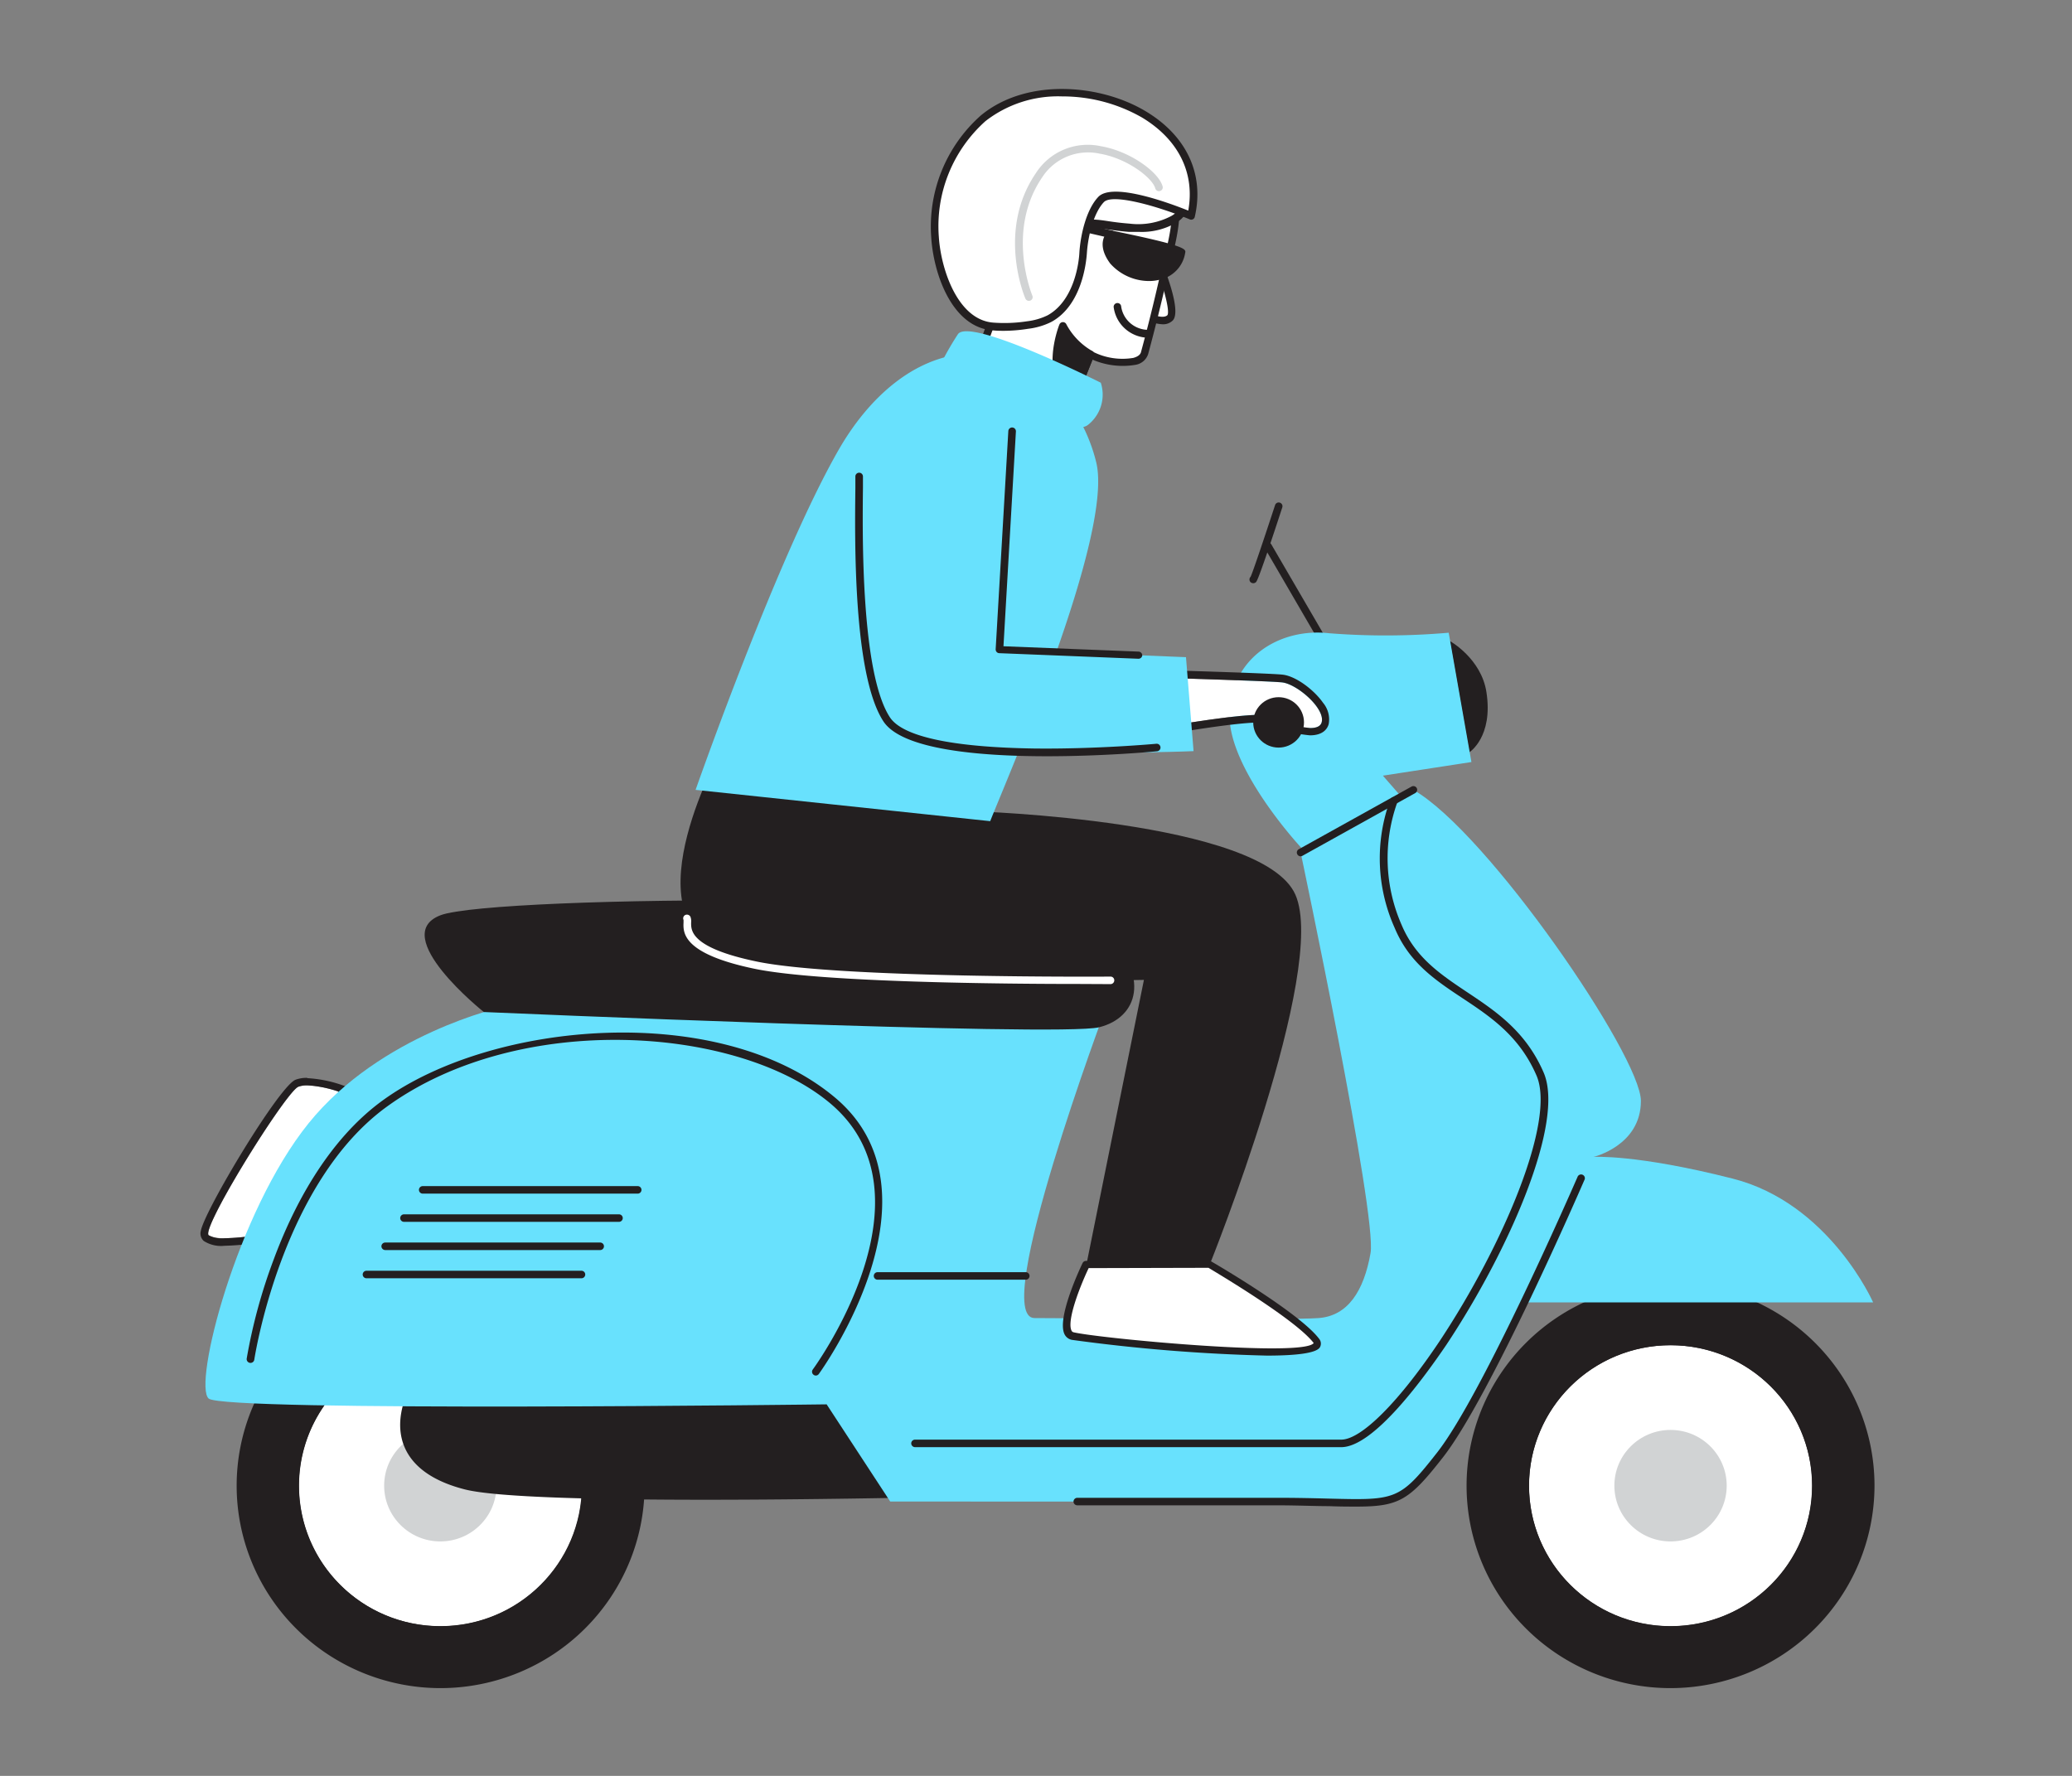 <?xml version="1.0" encoding="UTF-8" standalone="no"?>
<!-- Created with Inkscape (http://www.inkscape.org/) -->

<svg
   width="280"
   height="240"
   viewBox="0 0 74.083 63.5"
   version="1.1"
   id="svg5"
   inkscape:version="1.2 (dc2aedaf03, 2022-05-15)"
   sodipodi:docname="motorcycle.svg"
   xmlns:inkscape="http://www.inkscape.org/namespaces/inkscape"
   xmlns:sodipodi="http://sodipodi.sourceforge.net/DTD/sodipodi-0.dtd"
   xmlns:xlink="http://www.w3.org/1999/xlink"
   xmlns="http://www.w3.org/2000/svg"
   xmlns:svg="http://www.w3.org/2000/svg">
  <rect x="0" y="0" width="74.083" height="63.5" fill="#808080" stroke="none"/>
  <sodipodi:namedview
     id="namedview7"
     pagecolor="#505050"
     bordercolor="#eeeeee"
     borderopacity="1"
     inkscape:showpageshadow="0"
     inkscape:pageopacity="0"
     inkscape:pagecheckerboard="0"
     inkscape:deskcolor="#505050"
     inkscape:document-units="px"
     showgrid="false"
     inkscape:zoom="1"
     inkscape:cx="399.5"
     inkscape:cy="157.5"
     inkscape:window-width="1366"
     inkscape:window-height="699"
     inkscape:window-x="0"
     inkscape:window-y="0"
     inkscape:window-maximized="1"
     inkscape:current-layer="layer1" />
  <defs
     id="defs2">
    <linearGradient
       id="linear-gradient"
       x1="104.12"
       y1="230.54"
       x2="151.94"
       y2="193.21"
       gradientUnits="userSpaceOnUse">
      <stop
         offset="0"
         stop-color="#fff"
         stop-opacity="0"
         id="stop6669" />
      <stop
         offset="0.98"
         stop-color="#0800bf"
         id="stop6671" />
    </linearGradient>
    <linearGradient
       id="linear-gradient-2"
       x1="83.23"
       y1="179.7"
       x2="129.79"
       y2="132.33"
       xlink:href="#linear-gradient" />
    <linearGradient
       id="linear-gradient-3"
       x1="175.78"
       y1="221.98"
       x2="199.13"
       y2="151.92"
       xlink:href="#linear-gradient" />
    <linearGradient
       id="linear-gradient-4"
       x1="253.03"
       y1="255.51"
       x2="276.6"
       y2="236.51"
       xlink:href="#linear-gradient" />
    <linearGradient
       id="linear-gradient-36"
       x1="183.83"
       y1="264.73"
       x2="185.9"
       y2="304.52"
       gradientUnits="userSpaceOnUse">
      <stop
         offset="0.01"
         id="stop18633" />
      <stop
         offset="0.08"
         stop-opacity="0.69"
         id="stop18635" />
      <stop
         offset="0.21"
         stop-opacity="0.32"
         id="stop18637" />
      <stop
         offset="1"
         stop-opacity="0"
         id="stop18639" />
    </linearGradient>
    <linearGradient
       id="linear-gradient-2-7"
       x1="198.79"
       y1="115.83"
       x2="207.47"
       y2="258.13"
       xlink:href="#linear-gradient-36" />
    <linearGradient
       id="linear-gradient-3-5"
       x1="2316.74"
       y1="-609.73"
       x2="2301.18"
       y2="-592.25"
       gradientTransform="matrix(-0.82,0.58,0.58,0.82,2373.07,-750.08)"
       xlink:href="#linear-gradient-36" />
    <linearGradient
       id="linear-gradient-4-3"
       x1="4330.77"
       y1="2142.84"
       x2="4507.33"
       y2="2228.49"
       gradientTransform="rotate(-142.1,1925.846,1863.027)"
       gradientUnits="userSpaceOnUse">
      <stop
         offset="0.01"
         id="stop18644" />
      <stop
         offset="0.08"
         stop-opacity="0.69"
         id="stop18646" />
      <stop
         offset="0.21"
         stop-opacity="0.32"
         id="stop18648" />
      <stop
         offset="1"
         stop-opacity="0"
         id="stop18650" />
    </linearGradient>
    <linearGradient
       id="linear-gradient-5"
       x1="151.05"
       y1="89.31"
       x2="160.05"
       y2="133.45"
       xlink:href="#linear-gradient-4-3" />
    <linearGradient
       id="linear-gradient-6"
       x1="2290.73"
       y1="-591.78"
       x2="2325.28"
       y2="-589.92"
       gradientTransform="matrix(-0.82,0.58,0.58,0.82,2373.07,-750.08)"
       xlink:href="#linear-gradient-36" />
    <linearGradient
       id="linear-gradient-7"
       x1="169.8"
       y1="127.82"
       x2="168.29"
       y2="306.52"
       xlink:href="#linear-gradient-4-3" />
    <linearGradient
       id="linear-gradient-8"
       x1="163.48"
       y1="158.08"
       x2="90.67"
       y2="199.84"
       xlink:href="#linear-gradient-4-3" />
    <linearGradient
       id="linear-gradient-9"
       x1="130.94"
       y1="144.46"
       x2="3.3"
       y2="217.66"
       xlink:href="#linear-gradient-4-3" />
    <linearGradient
       id="linear-gradient-10"
       x1="287.37"
       y1="96.88"
       x2="352.62"
       y2="250.07"
       xlink:href="#linear-gradient-4-3" />
    <linearGradient
       id="linear-gradient-11"
       x1="169.38"
       y1="134.78"
       x2="406.73"
       y2="301.18"
       xlink:href="#linear-gradient-4-3" />
    <linearGradient
       id="linear-gradient-12"
       x1="199.17"
       y1="253.11"
       x2="243.94"
       y2="12.38"
       xlink:href="#linear-gradient-4-3" />
    <linearGradient
       id="linear-gradient-13"
       x1="171.77"
       y1="88.49"
       x2="165.01"
       y2="385.82"
       xlink:href="#linear-gradient-4-3" />
    <linearGradient
       id="linear-gradient-14"
       x1="144.76"
       y1="213.89"
       x2="232.33"
       y2="309.06"
       xlink:href="#linear-gradient-4-3" />
    <linearGradient
       id="linear-gradient-15"
       x1="163.53"
       y1="235.49"
       x2="213.67"
       y2="305.68"
       xlink:href="#linear-gradient-36" />
    <linearGradient
       id="linear-gradient-56"
       x1="401.65"
       y1="531.54"
       x2="412.84"
       y2="766.45"
       gradientUnits="userSpaceOnUse">
      <stop
         offset="0"
         stop-opacity="0"
         id="stop25096" />
      <stop
         offset="0.97"
         id="stop25098" />
    </linearGradient>
    <linearGradient
       id="linear-gradient-2-2"
       x1="343.73"
       y1="-19.89"
       x2="352.93"
       y2="557.12"
       gradientUnits="userSpaceOnUse">
      <stop
         offset="0"
         stop-color="#fff"
         id="stop25101" />
      <stop
         offset="1"
         stop-color="#fff"
         stop-opacity="0"
         id="stop25103" />
    </linearGradient>
    <linearGradient
       id="linear-gradient-3-9"
       x1="347.72"
       y1="229.94"
       x2="317.85"
       y2="238.37"
       gradientUnits="userSpaceOnUse">
      <stop
         offset="0"
         stop-color="#ecc4d7"
         id="stop25106" />
      <stop
         offset="0.42"
         stop-color="#efd4d1"
         id="stop25108" />
      <stop
         offset="1"
         stop-color="#f2eac9"
         id="stop25110" />
    </linearGradient>
    <linearGradient
       id="linear-gradient-4-1"
       x1="187.08"
       y1="72.58"
       x2="175.47"
       y2="306.81"
       xlink:href="#linear-gradient-2-2" />
    <linearGradient
       id="linear-gradient-5-2"
       x1="254.98"
       y1="145.35"
       x2="260.59"
       y2="145.35"
       xlink:href="#linear-gradient-3-9" />
    <linearGradient
       id="linear-gradient-6-7"
       x1="211.53"
       y1="146.59"
       x2="219.07"
       y2="146.59"
       xlink:href="#linear-gradient-3-9" />
    <linearGradient
       id="linear-gradient-7-0"
       x1="215.55"
       y1="147.29"
       x2="214.69"
       y2="151.2"
       xlink:href="#linear-gradient-3-9" />
    <linearGradient
       id="linear-gradient-8-9"
       x1="1035.91"
       y1="145.99"
       x2="1035.06"
       y2="149.9"
       gradientTransform="matrix(-1,0,0,1,1292.73,0)"
       xlink:href="#linear-gradient-3-9" />
    <linearGradient
       id="linear-gradient-9-3"
       x1="344.61"
       y1="225.29"
       x2="482.94"
       y2="225.29"
       xlink:href="#linear-gradient-3-9" />
    <linearGradient
       id="linear-gradient-10-6"
       x1="410.4"
       y1="309.41"
       x2="407.64"
       y2="637.47"
       xlink:href="#linear-gradient-56" />
    <linearGradient
       id="linear-gradient-11-0"
       x1="543.37"
       y1="340.22"
       x2="513.15"
       y2="518.27"
       xlink:href="#linear-gradient-56" />
    <linearGradient
       id="linear-gradient-12-6"
       x1="532.19"
       y1="250.07"
       x2="645.19"
       y2="250.07"
       xlink:href="#linear-gradient-3-9" />
    <linearGradient
       id="linear-gradient-13-2"
       x1="234"
       y1="169.8"
       x2="237.72"
       y2="186.95"
       xlink:href="#linear-gradient-3-9" />
    <linearGradient
       id="linear-gradient-14-6"
       x1="225.86"
       y1="118.14"
       x2="245.01"
       y2="153.58"
       xlink:href="#linear-gradient-3-9" />
    <linearGradient
       id="linear-gradient-15-1"
       x1="485.39"
       y1="284.89"
       x2="396.05"
       y2="582.01"
       gradientUnits="userSpaceOnUse">
      <stop
         offset="0"
         stop-color="#fff"
         id="stop25124" />
      <stop
         offset="0.89"
         stop-color="#fff"
         stop-opacity="0"
         id="stop25126" />
    </linearGradient>
    <linearGradient
       id="linear-gradient-16"
       x1="344.74"
       y1="399.82"
       x2="343.8"
       y2="636.59"
       xlink:href="#linear-gradient-56" />
    <linearGradient
       id="linear-gradient-17"
       x1="349.95"
       y1="295.4"
       x2="344.36"
       y2="551.75"
       gradientUnits="userSpaceOnUse">
      <stop
         offset="0"
         stop-color="#fff"
         id="stop25130" />
      <stop
         offset="0.6"
         stop-color="#fff"
         stop-opacity="0.48"
         id="stop25132" />
      <stop
         offset="0.87"
         stop-color="#fff"
         stop-opacity="0.13"
         id="stop25134" />
      <stop
         offset="1"
         stop-color="#fff"
         stop-opacity="0"
         id="stop25136" />
    </linearGradient>
    <linearGradient
       id="linear-gradient-18"
       x1="348.28"
       y1="399.83"
       x2="347.35"
       y2="636.61"
       xlink:href="#linear-gradient-56" />
    <linearGradient
       id="linear-gradient-19"
       x1="353.65"
       y1="306.57"
       x2="348.05"
       y2="562.93"
       xlink:href="#linear-gradient-2-2" />
    <linearGradient
       id="linear-gradient-20"
       x1="359.05"
       y1="455.76"
       x2="348.79"
       y2="798.8"
       xlink:href="#linear-gradient-56" />
    <linearGradient
       id="linear-gradient-21"
       x1="1368"
       y1="235.8"
       x2="1338.13"
       y2="244.23"
       gradientTransform="matrix(-1,0,0,1,1841.96,0)"
       xlink:href="#linear-gradient-3-9" />
    <linearGradient
       id="linear-gradient-22"
       x1="394.52"
       y1="313.84"
       x2="371.37"
       y2="464.33"
       xlink:href="#linear-gradient-3-9" />
    <linearGradient
       id="linear-gradient-23"
       x1="593.46"
       y1="245.74"
       x2="660.05"
       y2="341.21"
       xlink:href="#linear-gradient-3-9" />
  </defs>
  <g
     inkscape:label="Layer 1"
     inkscape:groupmode="layer"
     id="layer1">
    <g
       id="_222_motorcycle_flatline"
       data-name="#222_motorcycle_flatline"
       transform="matrix(0.271,0,0,0.269,-17.037,-8.58)">
      <path
         d="m 215.85,67.3 c 0,0 2.32,5.92 1.38,6.85 -0.94,0.93 -3.14,-0.3 -3.14,-0.3"
         fill="#ffffff"
         id="path30112" />
      <path
         d="m 216.24,75 a 5.62,5.62 0 0 1 -2.39,-0.7 0.5,0.5 0 0 1 -0.2,-0.68 0.5,0.5 0 0 1 0.68,-0.19 c 0.61,0.33 2,0.87 2.55,0.37 0.35,-0.43 -0.35,-3.38 -1.49,-6.3 a 0.5,0.5 0 0 1 0.93,-0.37 c 0.73,1.87 2.33,6.34 1.26,7.38 A 1.8,1.8 0 0 1 216.24,75 Z"
         fill="#231f20"
         id="path30114" />
      <path
         d="m 216.93,55.86 c 2.29,3.43 0.31,9 -0.52,12.76 q -1.16,5.16 -2.53,10.26 c -0.58,2.16 -6.24,1 -7.1,0.13 l -5,12.66 a 35.59,35.59 0 0 1 -6.62,-4.15 c -4.11,-3.08 -3.5,-6.65 -3.5,-6.65 1.74,-6.9 5.72,-14.3 8.62,-20.83 a 10.86,10.86 0 0 1 2.52,-3.85 10.53,10.53 0 0 1 3.36,-1.82 c 2.78,-1 6,-1.78 8.63,-0.39 a 5.67,5.67 0 0 1 2.14,1.88 z"
         fill="#ffffff"
         id="path30116" />
      <path
         d="m 201.78,92.17 a 0.63,0.63 0 0 1 -0.19,0 36.79,36.79 0 0 1 -6.73,-4.22 c -4.3,-3.23 -3.72,-7 -3.7,-7.13 1.33,-5.24 3.86,-10.64 6.32,-15.86 0.81,-1.74 1.61,-3.44 2.34,-5.09 a 11.22,11.22 0 0 1 2.65,-4 11.24,11.24 0 0 1 3.53,-1.97 c 2.43,-0.92 6,-2 9,-0.37 a 6.29,6.29 0 0 1 2.33,2 v 0 c 2.05,3.08 0.91,7.63 0,11.28 -0.17,0.66 -0.33,1.28 -0.45,1.86 -0.77,3.43 -1.62,6.9 -2.53,10.29 A 2.11,2.11 0 0 1 212.68,80.39 10,10 0 0 1 207,79.7 l -4.77,12.11 a 0.57,0.57 0 0 1 -0.27,0.28 0.69,0.69 0 0 1 -0.18,0.08 z m 9.7,-38.46 a 14.77,14.77 0 0 0 -5.15,1.13 10.64,10.64 0 0 0 -3.2,1.72 10.18,10.18 0 0 0 -2.39,3.69 c -0.74,1.65 -1.54,3.36 -2.36,5.1 -2.38,5.18 -4.94,10.54 -6.24,15.65 0,0.09 -0.47,3.27 3.32,6.12 a 40.41,40.41 0 0 0 6,3.87 l 4.8,-12.16 a 0.49,0.49 0 0 1 0.37,-0.31 0.51,0.51 0 0 1 0.45,0.14 8.58,8.58 0 0 0 5.31,0.81 q 0.83,-0.23 1,-0.72 c 0.91,-3.38 1.76,-6.83 2.52,-10.24 0.13,-0.59 0.29,-1.23 0.46,-1.89 0.86,-3.47 1.94,-7.78 0.14,-10.48 v 0 a 5.23,5.23 0 0 0 -2,-1.72 6.51,6.51 0 0 0 -3.03,-0.71 z"
         fill="#231f20"
         id="path30118" />
      <path
         d="m 214.35,76.29 a 4.14,4.14 0 0 1 -4,-3.56"
         fill="#ffffff"
         id="path30120" />
      <path
         d="m 214.34,76.79 a 4.67,4.67 0 0 1 -4.53,-4 0.5,0.5 0 0 1 0.38,-0.6 0.49,0.49 0 0 1 0.59,0.38 3.62,3.62 0 0 0 3.55,3.17 0.5,0.5 0 0 1 0,1 z"
         fill="#231f20"
         id="path30122" />
      <path
         d="m 206.78,79 a 9.44,9.44 0 0 1 -3.68,-3.84 c 0,0 -2.7,7 1.47,9.43 z"
         fill="#231f20"
         id="path30124" />
      <path
         d="m 204.57,85.1 a 0.45,0.45 0 0 1 -0.25,-0.07 c -4.48,-2.66 -1.8,-9.74 -1.68,-10 a 0.5,0.5 0 0 1 0.93,0 8.89,8.89 0 0 0 3.43,3.54 0.5,0.5 0 0 1 0.22,0.62 L 205,84.78 a 0.49,0.49 0 0 1 -0.31,0.29 0.41,0.41 0 0 1 -0.12,0.03 z m -1.34,-8.65 c -0.5,1.84 -1.13,5.54 1.11,7.38 l 1.82,-4.61 a 10.74,10.74 0 0 1 -2.93,-2.77 z"
         fill="#231f20"
         id="path30126" />
      <path
         d="m 218.74,65.45 c 0.1,-0.47 -9.36,-2.43 -9.36,-2.43 0,0 -1.43,1.17 0.37,3.6 1.8,2.43 8,3.63 8.99,-1.17 z"
         fill="#231f20"
         id="path30128" />
      <path
         d="m 214.58,69.25 a 6.85,6.85 0 0 1 -5.24,-2.33 c -2.05,-2.78 -0.3,-4.27 -0.28,-4.28 a 0.5,0.5 0 0 1 0.42,-0.11 c 10,2.06 9.87,2.47 9.75,3 v 0 a 4.32,4.32 0 0 1 -3.42,3.56 5.46,5.46 0 0 1 -1.23,0.16 z m -5,-5.68 c -0.22,0.34 -0.54,1.23 0.59,2.76 a 5.92,5.92 0 0 0 5.45,1.81 3.29,3.29 0 0 0 2.58,-2.47 c -1.05,-0.41 -4.97,-1.33 -8.64,-2.1 z m 9.18,1.88 z m -0.49,-0.1 z"
         fill="#231f20"
         id="path30130" />
      <line
         x1="209.38"
         y1="63.02"
         x2="205.9"
         y2="62.21"
         fill="#231f20"
         id="line30132" />
      <path
         d="m 209.38,63.52 h -0.11 l -3.48,-0.81 a 0.513,0.513 0 1 1 0.23,-1 l 3.47,0.81 a 0.503,0.503 0 0 1 -0.11,1 z"
         fill="#231f20"
         id="path30134" />
      <path
         d="m 217.66,61.13 a 3.5,3.5 0 0 0 1.62,-1.92 3.63,3.63 0 0 0 -0.41,-2.57 c -1.65,-3.26 -5.7,-4.77 -9.32,-4.31 a 9.28,9.28 0 0 0 -4.48,1.73 c -1.76,1.35 -4.09,5.55 -1.33,7.12 a 7.46,7.46 0 0 0 3.22,0.44 c 1.64,0.1 3.26,0.43 4.9,0.55 a 9.68,9.68 0 0 0 5.8,-1.04 z"
         fill="#ffffff"
         id="path30136" />
      <path
         d="m 213.17,62.72 c -0.47,0 -0.92,0 -1.35,0 -0.81,-0.06 -1.62,-0.17 -2.4,-0.27 -0.78,-0.1 -1.66,-0.23 -2.49,-0.28 H 206.2 A 5.63,5.63 0 0 1 203.49,61.69 2.91,2.91 0 0 1 202,59.2 c -0.14,-2.1 1.53,-4.57 2.8,-5.53 a 9.7,9.7 0 0 1 4.72,-1.84 c 4.14,-0.52 8.19,1.36 9.82,4.58 a 4.07,4.07 0 0 1 0.45,2.93 4,4 0 0 1 -1.84,2.22 v 0 a 9,9 0 0 1 -4.78,1.16 z m -2.28,-10 a 11.13,11.13 0 0 0 -1.28,0.08 8.81,8.81 0 0 0 -4.24,1.64 c -1.08,0.83 -2.51,3 -2.4,4.67 a 1.88,1.88 0 0 0 1,1.62 4.88,4.88 0 0 0 2.22,0.35 c 0.27,0 0.53,0 0.78,0 0.86,0 1.73,0.16 2.56,0.28 0.83,0.12 1.56,0.2 2.34,0.26 a 9.3,9.3 0 0 0 5.51,-1 3,3 0 0 0 1.4,-1.63 3.13,3.13 0 0 0 -0.38,-2.2 8.34,8.34 0 0 0 -7.51,-4.05 z m 6.77,8.39 z"
         fill="#231f20"
         id="path30138" />
      <path
         d="m 201.27,74.31 0.2,-0.11 c 3,-1.75 4.1,-5.77 4.31,-8.72 0.14,-2.07 0.81,-5.37 2.35,-7 1.89,-2 11.88,2.16 11.88,2.16 3.25,-14.23 -17.9,-21 -27.45,-13 a 19.18,19.18 0 0 0 -6.33,15.76 c 0.27,4.33 2.5,11.52 7.66,11.9 a 20.54,20.54 0 0 0 4.57,-0.18 8.77,8.77 0 0 0 2.81,-0.81 z"
         fill="#ffffff"
         id="path30140" />
      <path
         d="m 195.38,75.87 c -0.51,0 -1,0 -1.52,-0.06 -5.43,-0.39 -7.84,-7.6 -8.13,-12.36 a 19.81,19.81 0 0 1 6.5,-16.17 c 6,-5.05 15.8,-4.25 21.85,-0.56 5.37,3.26 7.71,8.37 6.42,14 a 0.48,0.48 0 0 1 -0.26,0.33 0.48,0.48 0 0 1 -0.42,0 c -4,-1.68 -10.19,-3.5 -11.32,-2.28 -1.32,1.41 -2.07,4.39 -2.23,6.71 -0.1,1.58 -0.75,6.9 -4.54,9.12 l -0.22,0.12 a 9.23,9.23 0 0 1 -3,0.88 20.82,20.82 0 0 1 -3.13,0.27 z M 203,44.71 A 15.49,15.49 0 0 0 192.88,48 18.79,18.79 0 0 0 186.73,63.35 c 0.26,4.24 2.45,11.08 7.2,11.43 a 19.57,19.57 0 0 0 4.46,-0.18 8.34,8.34 0 0 0 2.65,-0.77 v 0 l 0.18,-0.1 c 3.37,-2 4,-6.87 4.06,-8.33 0.16,-2.32 0.9,-5.63 2.48,-7.32 1.86,-2 9.33,0.78 11.88,1.81 0.9,-5 -1.29,-9.44 -6.08,-12.36 A 21,21 0 0 0 203,44.71 Z"
         fill="#231f20"
         id="path30142" />
      <path
         d="m 198.61,71.89 a 0.51,0.51 0 0 1 -0.46,-0.31 c -0.16,-0.37 -3.75,-9.11 1.4,-16.69 a 8.1,8.1 0 0 1 8.56,-3.56 c 3.9,0.67 7.65,3.47 8.15,5.35 a 0.5,0.5 0 0 1 -0.36,0.61 0.5,0.5 0 0 1 -0.61,-0.35 c -0.37,-1.39 -3.69,-4 -7.35,-4.62 a 7.17,7.17 0 0 0 -7.56,3.13 c -4.85,7.13 -1.34,15.66 -1.31,15.74 a 0.5,0.5 0 0 1 -0.26,0.66 0.71,0.71 0 0 1 -0.2,0.04 z"
         fill="#d1d3d4"
         id="path30144" />
      <path
         d="m 237.94,118.45 a 0.51,0.51 0 0 1 -0.44,-0.25 l -7.73,-13.39 a 0.5,0.5 0 1 1 0.86,-0.5 l 7.74,13.39 a 0.49,0.49 0 0 1 -0.18,0.68 0.47,0.47 0 0 1 -0.25,0.07 z"
         fill="#231f20"
         id="path30146" />
      <path
         d="m 228.22,109.42 a 0.54,0.54 0 0 1 -0.36,-0.14 0.51,0.51 0 0 1 0,-0.71 c 0.24,-0.42 2.11,-6.07 3.23,-9.52 a 0.5,0.5 0 1 1 0.95,0.31 c -3.09,9.53 -3.36,9.81 -3.47,9.92 a 0.52,0.52 0 0 1 -0.35,0.14 z"
         fill="#231f20"
         id="path30148" />
      <path
         d="m 254.15,117.1 c 0,0 4.15,2.32 4.83,6.8 0.92,6 -2.27,8 -2.27,8 z"
         fill="#231f20"
         id="path30150" />
      <path
         d="m 107.55,177 c 0,0 -3.69,-1.3 -5.32,-0.65 -1.63,0.65 -12.88,18.85 -11.83,19.74 1.05,0.89 6.32,0 6.32,0 z"
         fill="#ffffff"
         id="path30152" />
      <path
         d="m 103.41,176.17 a 15.43,15.43 0 0 1 4.14,0.83 l -10.83,19.09 a 30.3,30.3 0 0 1 -4.22,0.4 3.69,3.69 0 0 1 -2.1,-0.4 C 89.35,195.2 100.59,177 102.23,176.35 a 3.22,3.22 0 0 1 1.18,-0.18 m 0,-1 a 4.16,4.16 0 0 0 -1.55,0.25 c -2.18,0.86 -12,17.37 -12.5,20.1 a 1.33,1.33 0 0 0 0.39,1.33 4.19,4.19 0 0 0 2.75,0.64 32.36,32.36 0 0 0 4.39,-0.41 l 0.47,-0.08 0.23,-0.42 10.83,-19.09 0.59,-1 -1.13,-0.4 a 16.58,16.58 0 0 0 -4.47,-0.88 z"
         fill="#231f20"
         id="path30154" />
      <circle
         cx="120.96"
         cy="229.38"
         r="26.41"
         fill="#231f20"
         id="circle30156" />
      <path
         d="M 121,256.29 A 26.91,26.91 0 1 1 147.91,229.38 26.94,26.94 0 0 1 121,256.29 Z m 0,-52.82 A 25.91,25.91 0 1 0 146.91,229.38 25.94,25.94 0 0 0 121,203.47 Z"
         fill="#231f20"
         id="path30158" />
      <circle
         cx="120.96"
         cy="229.38"
         r="18.67"
         fill="#ffffff"
         id="circle30160" />
      <path
         d="M 121,210.71 A 18.68,18.68 0 1 1 102.32,229.38 18.67,18.67 0 0 1 121,210.71 m 0,-1 A 19.68,19.68 0 1 0 140.67,229.38 19.7,19.7 0 0 0 121,209.71 Z"
         fill="#231f20"
         id="path30162" />
      <circle
         cx="120.96"
         cy="229.38"
         r="7.41"
         fill="#d1d3d4"
         id="circle30164" />
      <path
         d="m 128.37,206.25 c -10.12,4.46 -19.43,19.17 -4.08,23.13 8.75,2.26 60.7,1 60.7,1 l -11.8,-21 c 0,0 -34.97,-7.48 -44.82,-3.13 z"
         fill="#231f20"
         id="path30166" />
      <path
         d="m 156,231.25 c -13.54,0 -27.59,-0.28 -31.83,-1.38 -6.62,-1.71 -8.26,-5.23 -8.48,-7.89 -0.5,-6.17 6,-13.35 12.48,-16.19 v 0 c 9.88,-4.37 43.7,2.85 45.13,3.16 a 0.51,0.51 0 0 1 0.33,0.24 l 11.8,21 a 0.55,0.55 0 0 1 0,0.5 0.53,0.53 0 0 1 -0.43,0.25 c -1.09,-0.01 -14.76,0.31 -29,0.31 z m -18,-25.86 c -4,0 -7.34,0.37 -9.47,1.31 v 0 c -6,2.65 -12.34,9.54 -11.88,15.2 0.27,3.34 2.94,5.76 7.73,7 8,2.06 53,1.17 59.73,1 l -11.28,-20.05 c -2.25,-0.45 -21.71,-4.46 -34.83,-4.46 z m -9.67,0.86 z"
         fill="#231f20"
         id="path30168" />
      <circle
         cx="283.27"
         cy="229.38"
         r="26.41"
         fill="#231f20"
         id="circle30170" />
      <path
         d="m 283.27,256.29 a 26.91,26.91 0 1 1 26.91,-26.91 26.94,26.94 0 0 1 -26.91,26.91 z m 0,-52.82 a 25.91,25.91 0 1 0 25.91,25.91 25.95,25.95 0 0 0 -25.91,-25.91 z"
         fill="#231f20"
         id="path30172" />
      <circle
         cx="283.27"
         cy="229.38"
         r="18.67"
         fill="#ffffff"
         id="circle30174" />
      <path
         d="m 283.27,210.71 a 18.68,18.68 0 1 1 -18.67,18.67 18.67,18.67 0 0 1 18.67,-18.67 m 0,-1 A 19.68,19.68 0 1 0 303,229.38 19.7,19.7 0 0 0 283.32,209.71 Z"
         fill="#231f20"
         id="path30176" />
      <circle
         cx="283.27"
         cy="229.38"
         r="7.41"
         fill="#d1d3d4"
         id="circle30178" />
      <path
         d="m 249.34,136.89 -14.87,8.33 c 0,0 10.11,48.19 9.22,53.25 -0.89,5.06 -3,8.33 -6.84,8.63 -3.84,0.3 -31.54,0 -37.49,0 -5.95,0 9.46,-41.35 9.46,-41.35 h -79.67 c 0,0 -16.06,3.57 -25.58,15.47 -9.52,11.9 -15.26,34.78 -13.17,36.58 2.09,1.8 81.53,0.77 81.53,0.77 l 8.39,12.92 H 244 c 9.52,0 19.93,-26.47 19.93,-26.47 H 310 c 0,0 -5.75,-13.19 -18.54,-16.46 -12.79,-3.27 -18.35,-2.88 -18.35,-2.88 0,0 6.25,-1.49 6.25,-7.44 0,-5.95 -20.2,-35.7 -30.02,-41.35 z"
         fill="#68e1fd"
         id="path30180" />
      <path
         d="m 126.7,166.42 c 0,0 -12.7,-10.19 -5.7,-12.87 7,-2.68 82.15,-3.27 87.86,2.38 5.71,5.65 4.23,11.23 -1,12.52 -5.23,1.29 -81.16,-2.03 -81.16,-2.03 z"
         fill="#231f20"
         id="path30182" />
      <path
         d="m 236.55,146.56 c -0.6,-0.15 -11.47,-11.75 -11.46,-19.49 0.01,-7.74 6.65,-11.75 13.14,-11 A 95.27,95.27 0 0 0 254,116 l 3,17.19 -11.68,1.81 3.87,4.47 z"
         fill="#68e1fd"
         id="path30184" />
      <path
         d="m 194.15,136.06 c -1,-0.2 -35.94,-4.79 -35.94,-4.79 0,0 -12.42,22.16 -0.12,27 12.3,4.84 55.7,3.88 55.7,3.88 L 206.2,200 h 16.27 c 0,0 15.66,-39.27 11.3,-49.19 -4.36,-9.92 -42.42,-11.07 -42.42,-11.07 z"
         fill="#231f20"
         id="path30186" />
      <path
         d="m 154.64,136.89 c 0,0 10.9,-31.34 19,-45.42 3.69,-6.4 9.76,-12.46 17.6,-12.62 3.47,-0.07 6.41,0.42 9.07,2.73 a 22.57,22.57 0 0 1 7.2,11.82 c 2.27,9.65 -11.87,42.17 -14,47.65 z"
         fill="#68e1fd"
         id="path30188" />
      <path
         d="m 216.32,122 c 0,0 13.68,0.4 15.67,0.6 1.99,0.2 5.75,3.48 5.25,5.31 -0.5,1.83 -5.66,-0.12 -7.14,-0.85 -1.48,-0.73 -14.56,1.61 -14.56,1.61 z"
         fill="#ffffff"
         id="path30190" />
      <path
         d="m 216.32,122 c 0,0 13.68,0.4 15.67,0.6 1.99,0.2 5.75,3.48 5.25,5.31 -0.15,0.55 -0.73,0.76 -1.5,0.76 a 16.51,16.51 0 0 1 -5.64,-1.61 3.13,3.13 0 0 0 -1.17,-0.14 c -3.61,0 -13.39,1.75 -13.39,1.75 l 0.78,-6.67 m -0.89,-1 -0.11,0.91 -0.78,6.66 -0.16,1.34 1.33,-0.23 c 0.1,0 9.74,-1.74 13.22,-1.74 a 3.62,3.62 0 0 1 0.77,0 17.06,17.06 0 0 0 6,1.7 c 1.79,0 2.32,-0.94 2.47,-1.5 a 3.46,3.46 0 0 0 -0.75,-2.83 c -1.14,-1.66 -3.57,-3.56 -5.37,-3.74 -2,-0.2 -15.18,-0.58 -15.74,-0.6 h -0.92 z"
         fill="#231f20"
         id="path30192" />
      <path
         d="m 170.5,214.74 a 0.46,0.46 0 0 1 -0.29,-0.1 0.5,0.5 0 0 1 -0.11,-0.7 c 0.17,-0.23 16.8,-23.17 2.26,-35.42 -12.12,-10.21 -40.87,-12.3 -58.37,0.42 -13.99,10.13 -17.53,33.43 -17.57,33.67 a 0.506,0.506 0 1 1 -1,-0.15 72.56,72.56 0 0 1 3.58,-13.21 c 2.44,-6.63 6.93,-15.68 14.41,-21.12 C 128,167.52 157.85,165 173,177.76 c 15.15,12.76 -1.93,36.54 -2.1,36.77 a 0.49,0.49 0 0 1 -0.4,0.21 z"
         fill="#231f20"
         id="path30194" />
      <path
         d="m 198.2,202 h -19.55 a 0.5,0.5 0 0 1 -0.5,-0.5 0.5,0.5 0 0 1 0.5,-0.5 h 19.55 a 0.5,0.5 0 0 1 0.5,0.5 0.5,0.5 0 0 1 -0.5,0.5 z"
         fill="#231f20"
         id="path30196" />
      <path
         d="m 239.82,224.26 h -56.23 a 0.51,0.51 0 0 1 -0.5,-0.5 0.5,0.5 0 0 1 0.5,-0.5 h 56.23 c 2.65,0 7.61,-5 13,-13.12 8.3,-12.61 15.35,-29.24 12.77,-35.27 -2.24,-5.22 -6,-7.78 -9.72,-10.26 -3.72,-2.48 -7.09,-4.76 -9,-9.38 a 22.7,22.7 0 0 1 -0.57,-17.06 0.5,0.5 0 1 1 0.91,0.41 22.16,22.16 0 0 0 0.58,16.26 c 1.82,4.35 5.14,6.58 8.66,8.95 3.8,2.55 7.73,5.2 10.08,10.68 2.82,6.58 -4.52,23.57 -12.86,36.22 -2.76,4.08 -9.49,13.57 -13.85,13.57 z"
         fill="#231f20"
         id="path30198" />
      <path
         d="m 241.85,232.16 c -1,0 -2.23,0 -3.62,-0.06 -1.88,0 -4.22,-0.11 -7,-0.11 H 205 a 0.5,0.5 0 0 1 -0.5,-0.5 0.51,0.51 0 0 1 0.5,-0.5 h 26.18 c 2.83,0 5.18,0.06 7.07,0.11 8.76,0.22 9.28,0.23 14.22,-6.12 6.11,-7.85 18.39,-36.33 18.52,-36.62 a 0.5,0.5 0 1 1 0.91,0.4 c -0.5,1.17 -12.46,28.88 -18.64,36.83 -4.42,5.7 -5.77,6.57 -11.41,6.57 z"
         fill="#231f20"
         id="path30200" />
      <path
         d="m 206.2,200 c 0,0 -4.31,8.92 -1.78,9.52 2.53,0.6 34.68,4.05 32.13,0.63 C 234,206.73 222.47,200 222.47,200 Z"
         fill="#ffffff"
         id="path30202" />
      <path
         d="m 230,212.09 a 228.2,228.2 0 0 1 -25.7,-2.09 1.38,1.38 0 0 1 -1,-0.78 c -1,-2.18 2.05,-8.7 2.4,-9.44 a 0.51,0.51 0 0 1 0.45,-0.28 h 16.27 a 0.45,0.45 0 0 1 0.25,0.07 c 0.47,0.27 11.64,6.82 14.23,10.28 A 1,1 0 0 1 237,211 c -0.5,0.79 -3.26,1.09 -7,1.09 z m -23.5,-11.63 c -1.25,2.65 -2.88,7 -2.27,8.29 a 0.39,0.39 0 0 0 0.28,0.24 c 3.46,0.82 30.35,3.36 31.68,1.43 -2.39,-3.13 -12.67,-9.25 -13.88,-10 z"
         fill="#231f20"
         id="path30204" />
      <path
         d="m 196.53,91.25 -1.82,27 24.63,1 1,12.49 c 0,0 -33.51,1.5 -40.46,-4.21 -6.95,-5.71 -2.39,-33.53 1.38,-37.47 3.77,-3.94 15.85,-7.28 15.27,1.19 z"
         fill="#68e1fd"
         id="path30206" />
      <path
         d="m 147,190.56 h -28.36 a 0.5,0.5 0 1 1 0,-1 H 147 a 0.5,0.5 0 0 1 0,1 z"
         fill="#231f20"
         id="path30208" />
      <path
         d="m 144.53,194.31 h -28.36 a 0.5,0.5 0 0 1 0,-1 h 28.36 a 0.5,0.5 0 1 1 0,1 z"
         fill="#231f20"
         id="path30210" />
      <path
         d="m 142.05,198.06 h -28.36 a 0.51,0.51 0 0 1 -0.5,-0.5 0.5,0.5 0 0 1 0.5,-0.5 h 28.36 a 0.5,0.5 0 0 1 0.5,0.5 0.5,0.5 0 0 1 -0.5,0.5 z"
         fill="#231f20"
         id="path30212" />
      <path
         d="m 139.58,201.81 h -28.36 a 0.5,0.5 0 0 1 -0.5,-0.5 0.5,0.5 0 0 1 0.5,-0.5 h 28.36 a 0.5,0.5 0 0 1 0.5,0.5 0.5,0.5 0 0 1 -0.5,0.5 z"
         fill="#231f20"
         id="path30214" />
      <path
         d="m 234.47,145.72 a 0.49,0.49 0 0 1 -0.44,-0.26 0.5,0.5 0 0 1 0.19,-0.68 l 14.88,-8.33 a 0.51,0.51 0 0 1 0.68,0.19 0.5,0.5 0 0 1 -0.2,0.68 l -14.87,8.33 a 0.44,0.44 0 0 1 -0.24,0.07 z"
         fill="#231f20"
         id="path30216" />
      <circle
         cx="231.56"
         cy="127.92"
         r="3.35"
         fill="#231f20"
         id="circle30218" />
      <path
         d="m 213.05,119.46 v 0 l -18.34,-0.74 a 0.48,0.48 0 0 1 -0.35,-0.16 0.53,0.53 0 0 1 -0.13,-0.36 l 1.67,-29 a 0.501,0.501 0 1 1 1,0.06 l -1.64,28.54 17.83,0.71 a 0.51,0.51 0 0 1 0.48,0.52 0.5,0.5 0 0 1 -0.52,0.43 z"
         fill="#231f20"
         id="path30220" />
      <path
         d="m 201,132.42 c -8.95,0 -19.16,-0.88 -21.59,-4.65 -4,-6.2 -3.77,-24.21 -3.69,-31 0,-0.65 0,-1.17 0,-1.54 a 0.5,0.5 0 1 1 1,0 c 0,0.37 0,0.9 0,1.55 -0.07,6.06 -0.28,24.49 3.54,30.44 1.67,2.6 8.25,4 19,4.17 8.25,0.1 16.09,-0.62 16.17,-0.63 a 0.502,0.502 0 1 1 0.09,1 c -0.52,0.06 -7.07,0.66 -14.52,0.66 z"
         fill="#231f20"
         id="path30222" />
      <path
         d="m 208.1,82.77 c 0,0 -17.27,-8.77 -18.85,-6.45 A 40.55,40.55 0 0 0 186.18,82 c 0,0 17.43,8.73 20.26,6.35 a 5.14,5.14 0 0 0 1.66,-5.58 z"
         fill="#68e1fd"
         id="path30224" />
      <path
         d="m 205.33,162.69 c -9.71,0 -34,-0.19 -42.82,-2 -9.63,-2 -9.52,-4.83 -9.46,-6.19 0,-0.12 0,-0.27 0,-0.32 a 0.5,0.5 0 0 1 0.23,-0.66 0.52,0.52 0 0 1 0.68,0.24 1.68,1.68 0 0 1 0.09,0.78 c 0,1 -0.14,3.33 8.66,5.17 10.8,2.26 46.31,2 46.67,2 a 0.49,0.49 0 0 1 0.5,0.5 0.5,0.5 0 0 1 -0.5,0.5 z"
         fill="#ffffff"
         id="path30226" />
    </g>
  </g>
</svg>
